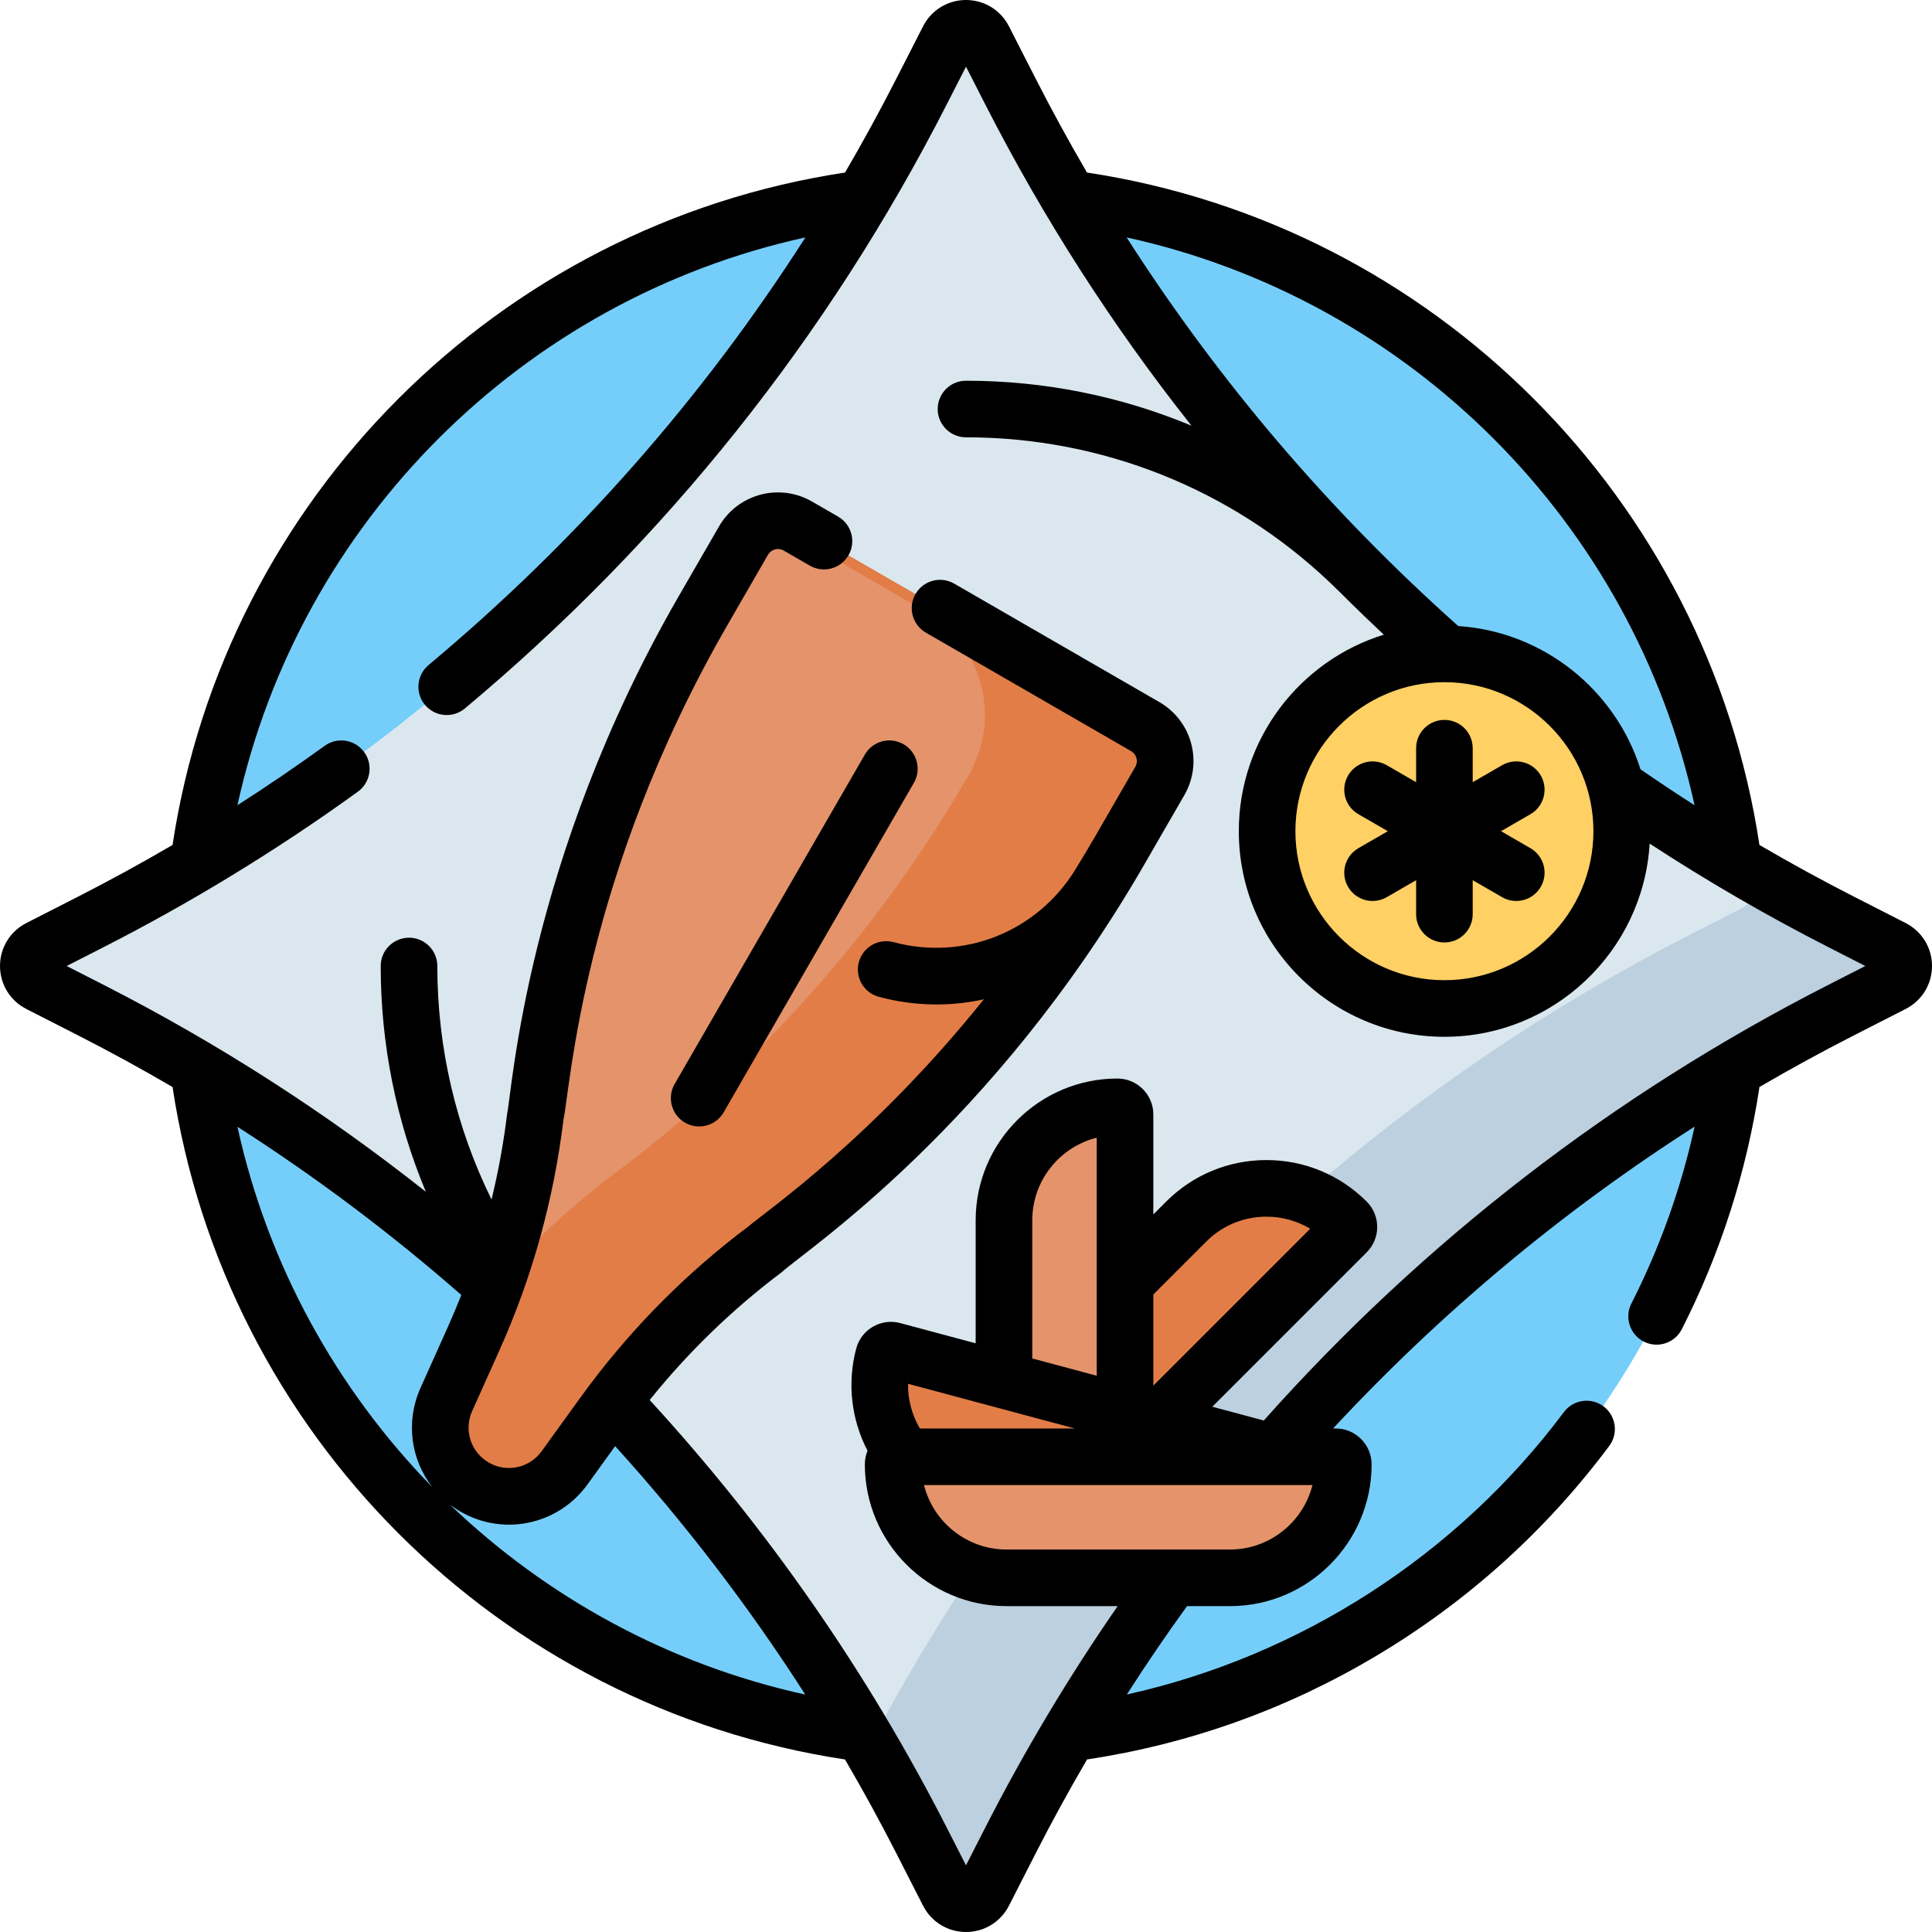 <svg id="Capa_1" enable-background="new 0 0 512 512" height="512" viewBox="0 0 512 512" width="512" xmlns="http://www.w3.org/2000/svg"><g><g fill="#75cef9"><path d="m383.474 173.29c-.229-.003-.458-.005-.688-.005-25.951 0-46.989 21.038-46.989 46.989s21.038 46.989 46.989 46.989 46.989-21.038 46.989-46.989c0-4.06-.515-8-1.483-11.758 10.087 7.044 20.448 13.73 31.065 20.041-12.213-91.362-84.55-163.7-175.913-175.913 26.952 45.341 60.748 86.01 100.03 120.646z"/><path d="m228.556 52.643c-91.362 12.213-163.7 84.55-175.913 175.913 72.396-43.033 132.88-103.517 175.913-175.913z"/><path d="m337.462 384.894-30.674-8.219 50.094-50.094c.786-.786.786-2.059 0-2.845-11.743-11.743-30.783-11.743-42.526 0l-16.212 16.211v-44.614c0-1.111-.901-2.012-2.012-2.012-16.608 0-30.071 13.463-30.071 30.071v42.37l-29.442-7.889c-1.073-.287-2.176.35-2.464 1.423-2.595 9.685-.153 19.533 5.72 26.763h-1.17c-1.111 0-2.012.901-2.012 2.012 0 16.608 13.463 30.071 30.071 30.071h43.997c-9.75 13.252-18.87 27.004-27.318 41.216 91.362-12.213 163.7-84.55 175.913-175.912-45.887 27.274-86.988 61.561-121.894 101.448z"/><path d="m162.336 371.448c11.513-15.29 25.126-28.888 40.442-40.388l.881-.662c37.796-28.379 69.463-64.11 93.095-105.042l10.613-18.382c2.914-5.047 1.185-11.5-3.862-14.414l-92.058-53.15c-5.047-2.914-11.5-1.185-14.414 3.862l-10.613 18.382c-23.632 40.932-38.742 86.221-44.421 133.144l-.132 1.094c-1.865 15.41-5.483 30.54-10.772 45.099-24.148-21.586-50.406-40.876-78.452-57.546 12.213 91.363 84.55 163.7 175.913 175.913-18.872-31.751-41.101-61.21-66.22-87.91z"/></g><path d="m203.66 330.397-.881.662c-16.395 12.31-30.838 27.023-42.842 43.643l-10.32 14.288c-5.462 7.562-15.759 9.765-23.837 5.101-8.078-4.664-11.318-14.683-7.5-23.194l7.214-16.082c8.391-18.706 13.911-38.571 16.375-58.924l.132-1.094c5.679-46.922 20.789-92.211 44.421-133.143l10.613-18.382c2.914-5.047 9.367-6.776 14.414-3.862l92.058 53.15c5.047 2.914 6.776 9.367 3.862 14.414l-10.613 18.382c-23.634 40.932-55.3 76.662-93.096 105.041z" fill="#e4936b"/><path d="m303.505 192.56-92.058-53.15c-2.337-1.349-4.975-1.702-7.424-1.192l41.1 23.729c15.199 8.775 20.406 28.21 11.631 43.408-23.632 40.932-55.299 76.662-93.095 105.042l-.881.662c-11.498 8.633-22.036 18.449-31.446 29.275-1.759 4.895-3.707 9.726-5.84 14.482l-7.214 16.082c-3.818 8.511-.578 18.53 7.5 23.194s18.375 2.46 23.837-5.102l10.32-14.288c12.004-16.62 26.448-31.333 42.842-43.643l.881-.662c37.796-28.379 69.463-64.11 93.095-105.042l10.613-18.382c2.915-5.046 1.186-11.5-3.861-14.413z" fill="#e27d47"/><path d="m325.921 418.141h-59.156c-16.608 0-30.071-13.463-30.071-30.071 0-1.111.901-2.012 2.012-2.012h115.274c1.111 0 2.012.901 2.012 2.012-.001 16.608-13.464 30.071-30.071 30.071z" fill="#e4936b"/><path d="m341.809 386.059-105.189-28.185c-1.073-.287-2.176.35-2.464 1.423-2.595 9.685-.153 19.533 5.72 26.763h101.933z" fill="#e27d47"/><path d="m298.144 374.359v-79.025c0-1.111-.901-2.012-2.012-2.012-16.608 0-30.071 13.463-30.071 30.071v42.37z" fill="#e4936b"/><path d="m356.882 323.736c-11.743-11.743-30.783-11.743-42.526 0l-16.212 16.211v34.412l8.644 2.316 50.094-50.094c.786-.786.786-2.06 0-2.845z" fill="#e27d47"/><circle cx="382.786" cy="220.273" fill="#ffd064" r="46.989"/><path d="m501.623 260.698c3.836-1.958 3.836-7.439 0-9.396l-13.823-7.055c-20.721-10.576-40.596-22.525-59.508-35.732.968 3.758 1.483 7.698 1.483 11.758 0 25.951-21.038 46.989-46.989 46.989s-46.989-21.038-46.989-46.989 21.038-46.989 46.989-46.989c.23 0 .459.002.688.005-47.328-41.731-86.695-92.221-115.72-149.089l-7.055-13.823c-1.958-3.836-7.439-3.836-9.396 0l-7.057 13.823c-48.333 94.7-125.346 171.712-220.046 220.046l-13.824 7.055c-3.836 1.958-3.836 7.439 0 9.396l13.824 7.055c38.864 19.835 74.748 44.501 106.894 73.237 5.289-14.559 8.907-29.689 10.772-45.099l.132-1.094c5.679-46.922 20.789-92.211 44.421-133.144l10.613-18.382c2.914-5.047 9.367-6.776 14.414-3.862l92.058 53.15c5.047 2.914 6.776 9.367 3.862 14.414l-10.613 18.382c-23.632 40.932-55.299 76.662-93.095 105.042l-.881.662c-15.316 11.5-28.929 25.098-40.442 40.388 32.467 34.512 60.106 73.632 81.91 116.352l7.055 13.824c1.958 3.836 7.439 3.836 9.396 0l7.055-13.824c12.485-24.463 26.885-47.745 43.008-69.658h-43.997c-16.608 0-30.071-13.463-30.071-30.071 0-1.111.901-2.012 2.012-2.012h1.17c-5.873-7.23-8.315-17.078-5.72-26.763.288-1.073 1.391-1.71 2.464-1.423l29.442 7.889v-42.37c0-16.608 13.463-30.071 30.071-30.071 1.111 0 2.012.901 2.012 2.012v44.614l16.212-16.211c11.743-11.743 30.783-11.743 42.526 0 .786.786.786 2.059 0 2.845l-50.094 50.094 30.674 8.219c41.971-47.961 92.901-87.826 150.337-117.14z" fill="#dae7ef"/><path d="m257.705 416.752c-9.852 14.737-18.952 30.031-27.249 45.829 4.825 8.257 9.425 16.666 13.79 25.219l7.055 13.824c1.958 3.836 7.439 3.836 9.396 0l7.055-13.824c12.485-24.463 26.885-47.745 43.008-69.658h-43.997c-3.156-.001-6.199-.488-9.058-1.39z" fill="#bcd0df"/><path d="m501.623 251.302-13.823-7.055c-20.721-10.576-40.596-22.525-59.508-35.732.492 1.909.866 3.865 1.116 5.859 6.053 3.412 12.184 6.704 18.392 9.873l13.823 7.055c3.836 1.958 3.836 7.439 0 9.396l-13.823 7.055c-36.911 18.839-71.134 42.035-102.02 68.936 4.053 1.451 7.857 3.8 11.103 7.046.786.786.786 2.059 0 2.845l-50.094 50.094 30.674 8.219c41.971-47.961 92.901-87.826 150.337-117.14l13.823-7.055c3.836-1.958 3.836-7.438 0-9.396z" fill="#bcd0df"/><path d="m239.439 197.226c-3.588-2.071-8.174-.843-10.245 2.745l-50.403 87.3c-2.071 3.587-.842 8.174 2.745 10.245 3.571 2.061 8.165.858 10.245-2.745l50.403-87.3c2.072-3.587.843-8.174-2.745-10.245z"/><path d="m359.992 215.774 7.793 4.499-7.792 4.499c-3.587 2.071-4.816 6.658-2.745 10.245 2.08 3.605 6.675 4.806 10.245 2.745l7.792-4.499v8.998c0 4.143 3.357 7.5 7.5 7.5s7.5-3.357 7.5-7.5v-8.998l7.793 4.499c3.583 2.067 8.172.847 10.245-2.745 2.071-3.587.842-8.174-2.745-10.245l-7.792-4.499 7.793-4.499c3.587-2.071 4.816-6.658 2.745-10.245-2.07-3.588-6.659-4.814-10.245-2.745l-7.794 4.5v-9c0-4.143-3.357-7.5-7.5-7.5s-7.5 3.357-7.5 7.5v8.999l-7.793-4.499c-3.59-2.07-8.175-.843-10.245 2.745-2.071 3.587-.842 8.174 2.745 10.245z"/><path d="m505.033 244.622-13.824-7.057c-8.418-4.296-16.743-8.853-24.937-13.645-13.889-91.778-86.43-164.313-178.21-178.195-4.765-8.159-9.309-16.472-13.628-24.935l-7.056-13.824c-2.193-4.296-6.553-6.966-11.378-6.966s-9.185 2.67-11.378 6.968l-7.055 13.823c-4.321 8.466-8.863 16.778-13.623 24.934-91.783 13.879-164.326 86.417-178.216 178.196-8.192 4.792-16.515 9.346-24.937 13.646l-13.824 7.056c-4.298 2.192-6.967 6.552-6.967 11.377s2.669 9.185 6.967 11.379l13.824 7.056c8.445 4.31 16.76 8.86 24.937 13.641 13.887 91.775 86.423 164.312 178.2 178.197 4.778 8.172 9.326 16.487 13.639 24.936l7.055 13.825c2.193 4.296 6.553 6.966 11.378 6.966s9.185-2.67 11.379-6.968l7.056-13.824c4.299-8.423 8.853-16.745 13.644-24.936 27.172-4.105 52.926-13.323 76.602-27.424 24.147-14.383 44.935-33.107 61.784-55.653 2.479-3.318 1.8-8.019-1.518-10.498-3.319-2.48-8.02-1.8-10.498 1.519-28.389 37.988-69.954 64.673-115.827 74.839 5.099-7.962 10.421-15.775 15.95-23.412h11.349c20.717 0 37.57-16.854 37.57-37.571 0-5.245-4.267-9.512-9.512-9.512h-.701c28.571-30.73 60.641-57.498 95.806-79.988-3.564 16.256-9.175 31.966-16.753 46.877-1.877 3.692-.405 8.207 3.287 10.084 3.707 1.885 8.214.391 10.084-3.287 10.274-20.212 17.187-41.786 20.571-64.183 8.159-4.764 16.473-9.308 24.936-13.628l13.823-7.056c4.298-2.194 6.968-6.554 6.968-11.379s-2.67-9.185-6.967-11.378zm-55.958-31.228c-4.836-3.096-9.613-6.273-14.324-9.524-6.624-20.938-25.578-36.446-48.299-37.963-34.058-30.348-63.488-64.854-87.88-102.989 74.991 16.456 134.034 75.49 150.503 150.476zm-66.289-32.61c21.773 0 39.488 17.715 39.488 39.489 0 21.773-17.715 39.488-39.488 39.488-21.774 0-39.489-17.715-39.489-39.488 0-21.774 17.715-39.489 39.489-39.489zm-319.86 117.822c20.844 13.351 40.683 28.253 59.325 44.575-1.132 2.88-2.332 5.735-3.602 8.565l-7.214 16.082c-4.014 8.948-2.545 19.006 3.153 26.302-25.339-25.937-43.601-58.819-51.662-95.524zm56.263 100.083c11.578 8.881 28.005 6.461 36.507-5.308l7.325-10.141c18.617 20.526 35.462 42.545 50.379 65.836-36.087-7.924-68.48-25.709-94.211-50.387zm206.732 11.953c-63.739 0 2.478 0-59.156 0-10.553 0-19.438-7.28-21.896-17.083h102.947c-2.458 9.802-11.342 17.083-21.895 17.083zm-85.281-43.927 23.314 6.247c.107.031.214.06.323.087l20.565 5.51h-41.068c-2.116-3.593-3.195-7.703-3.134-11.844zm65.005-23.66 14.015-14.015c4.263-4.264 9.931-6.612 15.96-6.612 4.153 0 8.136 1.115 11.605 3.203l-41.58 41.58zm-15 21.529-17.082-4.577v-36.615c0-10.553 7.28-19.438 17.082-21.896zm193.746-103.511c-56.814 28.998-107.081 67.799-149.475 115.374l-13.639-3.654 40.908-40.908c3.723-3.725 3.712-9.743 0-13.451-7.097-7.097-16.531-11.006-26.566-11.006s-19.471 3.909-26.567 11.005l-3.407 3.407v-26.506c0-5.245-4.267-9.512-9.512-9.512-20.717 0-37.57 16.854-37.57 37.57v32.595l-20.004-5.36c-5.062-1.356-10.289 1.661-11.646 6.727-2.45 9.143-1.311 18.843 2.992 27.111-.457 1.112-.71 2.33-.71 3.605 0 20.717 16.854 37.571 37.57 37.571h29.431c-12.995 18.772-24.779 38.483-35.122 58.748l-5.074 9.941-5.073-9.94c-21.027-41.198-47.505-79.31-78.754-113.373 10.235-12.731 22.011-24.126 35.106-33.958 6.245-5.741 55.781-38.343 95.971-107.953l10.612-18.382c4.989-8.641 2.034-19.67-6.607-24.659l-54.387-31.4c-3.588-2.071-8.175-.843-10.245 2.745-2.071 3.587-.842 8.174 2.745 10.245l54.387 31.4c1.458.842 1.96 2.709 1.117 4.169l-10.612 18.382c-1.671 2.894-3.473 5.921-5.36 8.965-10.158 16.418-29.493 24.094-48.112 19.108-3.998-1.076-8.113 1.302-9.186 5.303-1.072 4.001 1.303 8.114 5.304 9.186 9.076 2.432 18.583 2.705 27.83.656-29.52 36.819-57.573 56.077-62.461 60.238-15.86 11.91-29.921 25.945-41.846 41.763-.052.066-.102.133-.151.2-1.772 2.357-1.963 2.65-12.742 17.573-3.222 4.458-9.243 5.747-14.008 2.997-4.764-2.75-6.658-8.609-4.407-13.629l7.214-16.082c8.7-19.396 14.419-39.958 16.977-61.093 1.833-8.21 4.969-64.473 43.603-131.388l10.613-18.382c.833-1.442 2.693-1.97 4.168-1.117l6.917 3.993c3.586 2.068 8.173.842 10.245-2.745 2.071-3.587.842-8.174-2.745-10.245l-6.917-3.993c-8.637-4.987-19.669-2.035-24.659 6.607l-10.613 18.382c-40.382 69.943-44.193 131.214-45.504 137.086-.935 7.723-2.324 15.363-4.157 22.89-9.44-19.147-14.37-40.244-14.37-61.88 0-4.143-3.358-7.5-7.5-7.5s-7.5 3.357-7.5 7.5c0 20.729 4.09 41.014 11.968 59.842-26.508-21.004-55.074-39.366-85.252-54.768l-9.94-5.073 9.941-5.073c22.937-11.707 45.601-25.485 67.231-41.123 3.357-2.427 4.111-7.115 1.684-10.473-2.426-3.356-7.115-4.109-10.472-1.684-7.541 5.452-15.26 10.706-23.128 15.743 16.471-74.989 75.518-134.024 150.513-150.476-27.231 42.599-60.687 80.586-99.865 113.327-3.178 2.656-3.602 7.386-.945 10.564 2.651 3.173 7.382 3.605 10.564.945 53.225-44.481 96.201-98.361 127.733-160.143l5.075-9.937 5.073 9.939c15.48 30.33 33.76 58.799 54.681 85.204-18.72-7.814-38.969-11.919-59.754-11.919-4.142 0-7.5 3.357-7.5 7.5s3.358 7.5 7.5 7.5c35.979 0 70.177 13.614 96.293 38.334 3.736 3.532 6.217 6.261 14.437 13.97-22.233 6.869-38.433 27.616-38.433 52.075 0 30.045 24.443 54.488 54.489 54.488 28.941 0 52.684-22.68 54.39-51.199 15.232 9.943 31.056 19.116 47.215 27.363l9.939 5.075z"/></g></svg>